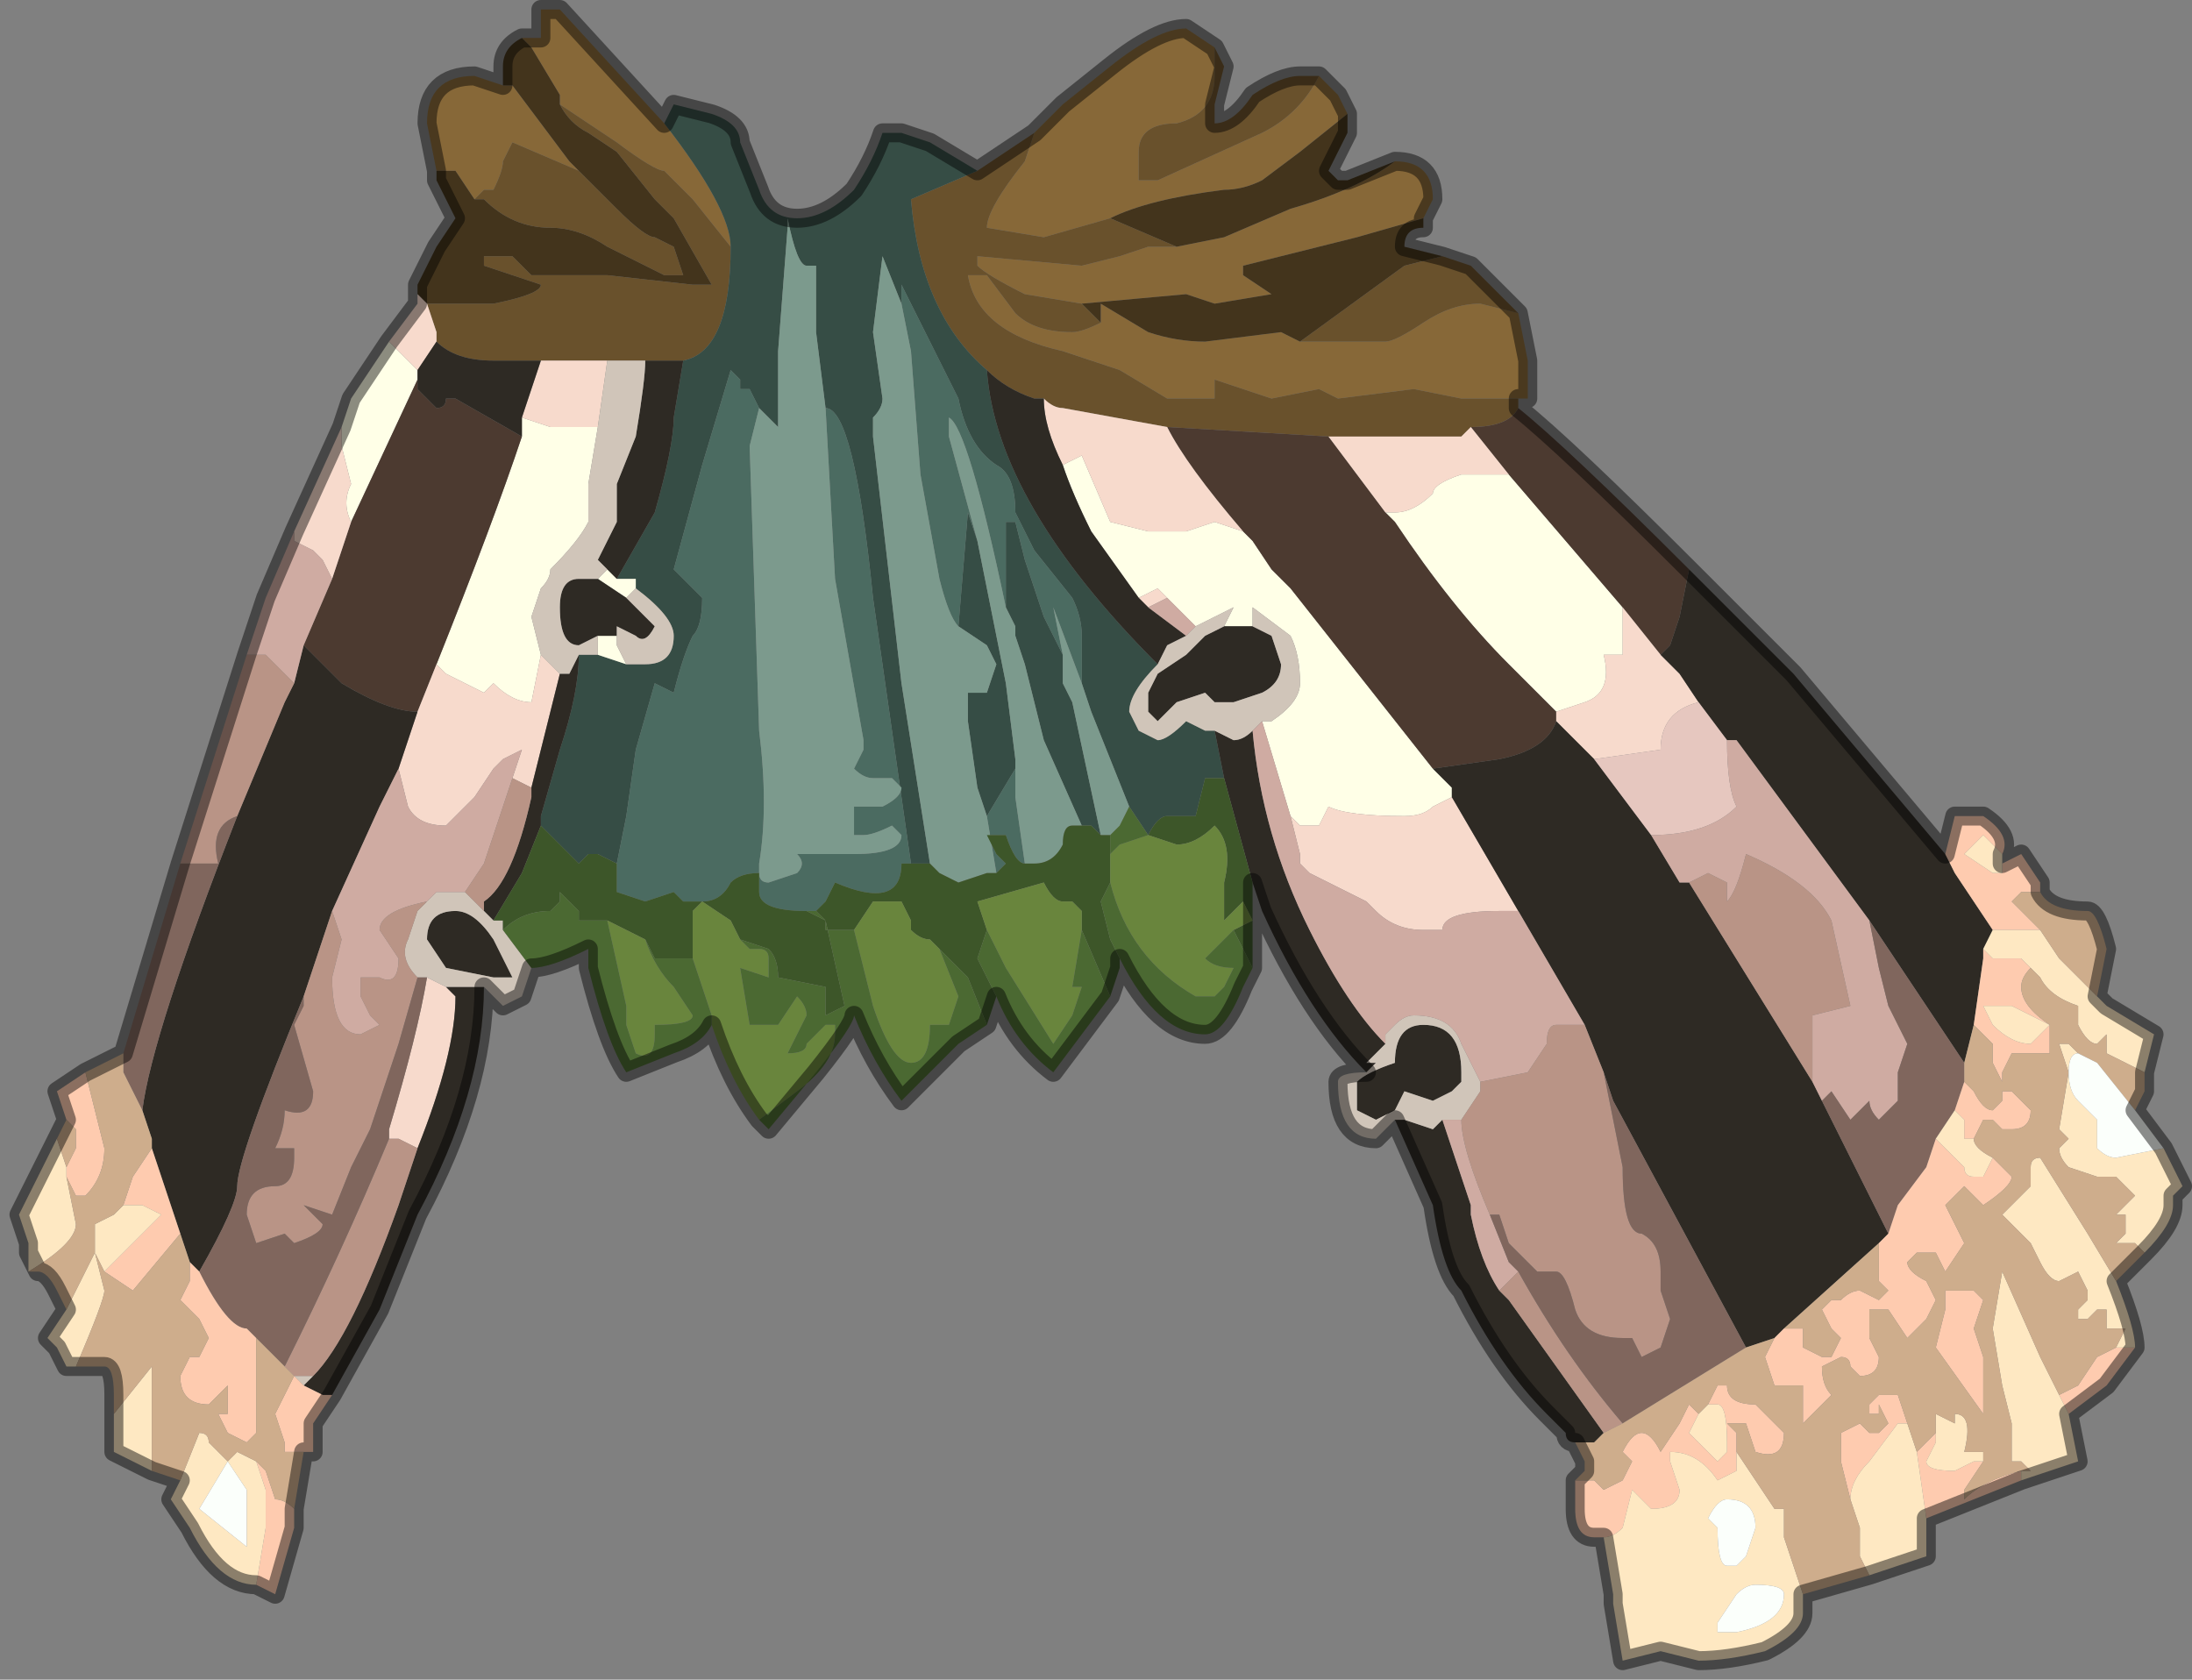 <?xml version="1.0" encoding="UTF-8" standalone="no"?>
<svg xmlns:xlink="http://www.w3.org/1999/xlink" height="8.85px" width="11.55px" xmlns="http://www.w3.org/2000/svg">
  <rect width="100%" height="100%" fill="#808080" stroke="none"/>
  <g transform="matrix(1.0, 0.0, 0.0, 1.0, 4.9, 6.75)">
    <path d="M0.55 -6.05 L0.7 -6.2 0.95 -6.4 Q1.2 -6.6 1.35 -6.6 L1.5 -6.5 1.5 -6.35 Q1.5 -6.15 1.3 -6.1 1.1 -6.1 1.1 -5.95 L1.1 -5.8 1.2 -5.8 1.75 -6.05 Q1.95 -6.15 2.05 -6.35 L2.15 -6.25 2.2 -6.15 1.95 -5.95 1.75 -5.8 Q1.65 -5.75 1.55 -5.75 1.15 -5.7 0.95 -5.6 L0.95 -5.6 0.6 -5.5 0.3 -5.55 0.3 -5.55 Q0.3 -5.65 0.5 -5.9 L0.55 -6.05 M2.45 -5.9 Q2.65 -5.9 2.65 -5.7 L2.6 -5.6 2.25 -5.5 1.65 -5.35 1.65 -5.3 1.8 -5.2 1.5 -5.15 1.35 -5.2 0.8 -5.15 0.5 -5.2 Q0.3 -5.3 0.25 -5.35 L0.25 -5.4 0.8 -5.35 1.0 -5.4 1.15 -5.45 1.3 -5.45 1.55 -5.5 1.9 -5.65 Q2.25 -5.75 2.45 -5.9 M3.1 -5.1 L3.15 -4.85 3.15 -4.65 2.8 -4.65 2.55 -4.7 2.15 -4.65 2.05 -4.7 1.8 -4.65 1.5 -4.75 1.5 -4.65 1.25 -4.65 1.0 -4.8 0.7 -4.9 Q0.25 -5.0 0.2 -5.3 L0.3 -5.3 0.45 -5.1 Q0.55 -5.0 0.75 -5.0 0.8 -5.0 0.9 -5.05 L0.9 -5.15 1.15 -5.0 Q1.3 -4.95 1.45 -4.95 L1.85 -5.0 1.95 -4.95 2.4 -4.95 Q2.45 -4.95 2.6 -5.05 2.75 -5.15 2.9 -5.15 L3.1 -5.1 M-2.6 -5.85 L-2.65 -6.1 Q-2.65 -6.35 -2.4 -6.35 L-2.25 -6.3 -2.2 -6.3 -1.9 -5.9 -1.85 -5.85 -2.2 -6.0 -2.25 -5.9 Q-2.25 -5.85 -2.3 -5.75 L-2.35 -5.75 -2.4 -5.7 -2.5 -5.85 -2.6 -5.85 M-2.15 -6.55 L-2.05 -6.55 -2.05 -6.7 -1.95 -6.7 -1.4 -6.1 Q-1.05 -5.65 -1.05 -5.45 L-1.25 -5.7 -1.4 -5.85 Q-1.45 -5.85 -1.65 -6.0 L-1.95 -6.2 -1.95 -6.25 -2.1 -6.5 -2.15 -6.55" fill="#876838" fill-rule="evenodd" stroke="none"/>
    <path d="M1.5 -6.5 L1.55 -6.4 1.5 -6.2 1.5 -6.1 Q1.6 -6.1 1.7 -6.25 1.85 -6.35 1.95 -6.35 L2.05 -6.35 Q1.95 -6.15 1.75 -6.05 L1.2 -5.8 1.1 -5.8 1.1 -5.95 Q1.1 -6.1 1.3 -6.1 1.5 -6.15 1.5 -6.35 L1.5 -6.5 M2.7 -5.4 L2.85 -5.35 3.1 -5.1 2.9 -5.15 Q2.75 -5.15 2.6 -5.05 2.45 -4.95 2.4 -4.95 L1.95 -4.95 2.5 -5.35 2.7 -5.4 2.7 -5.4 M3.15 -4.65 L3.1 -4.65 3.1 -4.6 Q3.05 -4.5 2.85 -4.5 L2.8 -4.45 2.2 -4.45 2.1 -4.45 1.25 -4.5 0.7 -4.6 Q0.65 -4.6 0.6 -4.65 L0.55 -4.65 Q0.4 -4.7 0.3 -4.8 -0.05 -5.1 -0.1 -5.7 L0.25 -5.85 0.55 -6.05 0.5 -5.9 Q0.3 -5.65 0.3 -5.55 L0.3 -5.55 0.6 -5.5 0.95 -5.6 1.3 -5.45 1.15 -5.45 1.0 -5.4 0.8 -5.35 0.25 -5.4 0.25 -5.35 Q0.3 -5.3 0.5 -5.2 L0.8 -5.15 0.9 -5.05 Q0.8 -5.0 0.75 -5.0 0.55 -5.0 0.45 -5.1 L0.3 -5.3 0.2 -5.3 Q0.25 -5.0 0.7 -4.9 L1.0 -4.8 1.25 -4.65 1.5 -4.65 1.5 -4.75 1.8 -4.65 2.05 -4.7 2.15 -4.65 2.55 -4.7 2.8 -4.65 3.15 -4.65 M-1.95 -6.2 L-1.65 -6.0 Q-1.45 -5.85 -1.4 -5.85 L-1.25 -5.7 -1.05 -5.45 -1.05 -5.45 Q-1.05 -4.9 -1.3 -4.85 L-1.4 -4.85 -1.5 -4.85 -1.7 -4.85 -1.9 -4.85 -2.05 -4.85 -2.3 -4.85 Q-2.5 -4.85 -2.6 -4.95 L-2.6 -5.0 -2.65 -5.15 -2.3 -5.15 Q-2.05 -5.2 -2.05 -5.25 L-2.35 -5.35 -2.35 -5.4 -2.2 -5.4 Q-2.1 -5.3 -2.1 -5.3 L-1.95 -5.3 -1.7 -5.3 -1.25 -5.25 -1.15 -5.25 -1.35 -5.6 -1.45 -5.7 -1.65 -5.95 -1.8 -6.05 Q-1.9 -6.1 -1.95 -6.2 M-1.85 -5.85 L-1.8 -5.8 -1.65 -5.65 Q-1.5 -5.5 -1.45 -5.5 L-1.35 -5.45 -1.3 -5.3 -1.4 -5.3 Q-1.5 -5.35 -1.7 -5.45 -1.85 -5.55 -2.0 -5.55 -2.2 -5.55 -2.35 -5.7 L-2.4 -5.7 -2.35 -5.75 -2.3 -5.75 Q-2.25 -5.85 -2.25 -5.9 L-2.2 -6.0 -1.85 -5.85" fill="#69512c" fill-rule="evenodd" stroke="none"/>
    <path d="M2.2 -6.15 L2.2 -6.05 2.15 -5.95 2.1 -5.85 2.15 -5.8 2.2 -5.8 2.45 -5.9 2.45 -5.9 Q2.25 -5.75 1.9 -5.65 L1.55 -5.5 1.3 -5.45 0.95 -5.6 0.95 -5.6 Q1.15 -5.7 1.55 -5.75 1.65 -5.75 1.75 -5.8 L1.95 -5.95 2.2 -6.15 M2.6 -5.6 L2.6 -5.55 Q2.5 -5.55 2.5 -5.45 L2.7 -5.4 2.7 -5.4 2.5 -5.35 1.95 -4.95 1.85 -5.0 1.45 -4.95 Q1.3 -4.95 1.15 -5.0 L0.9 -5.15 0.9 -5.05 0.8 -5.15 1.35 -5.2 1.5 -5.15 1.8 -5.2 1.65 -5.3 1.65 -5.35 2.25 -5.5 2.6 -5.6 M-2.7 -5.2 L-2.7 -5.25 -2.6 -5.45 -2.5 -5.6 -2.6 -5.8 -2.6 -5.85 -2.5 -5.85 -2.4 -5.7 -2.35 -5.7 Q-2.2 -5.55 -2.0 -5.55 -1.85 -5.55 -1.7 -5.45 -1.5 -5.35 -1.4 -5.3 L-1.3 -5.3 -1.35 -5.45 -1.45 -5.5 Q-1.5 -5.5 -1.65 -5.65 L-1.8 -5.8 -1.85 -5.85 -1.9 -5.9 -2.2 -6.3 -2.25 -6.3 -2.25 -6.4 Q-2.25 -6.5 -2.15 -6.55 L-2.1 -6.5 -1.95 -6.25 -1.95 -6.2 Q-1.9 -6.1 -1.8 -6.05 L-1.65 -5.95 -1.45 -5.7 -1.35 -5.6 -1.15 -5.25 -1.25 -5.25 -1.7 -5.3 -1.95 -5.3 -2.1 -5.3 Q-2.1 -5.3 -2.2 -5.4 L-2.35 -5.4 -2.35 -5.35 -2.05 -5.25 Q-2.05 -5.2 -2.3 -5.15 L-2.65 -5.15 -2.7 -5.2" fill="#43341c" fill-rule="evenodd" stroke="none"/>
    <path d="M-1.4 -6.1 L-1.35 -6.2 -1.15 -6.15 Q-1.0 -6.1 -1.0 -6.0 L-0.9 -5.75 Q-0.85 -5.6 -0.7 -5.6 -0.55 -5.6 -0.4 -5.75 -0.3 -5.9 -0.25 -6.05 L-0.15 -6.05 0.0 -6.0 0.25 -5.85 -0.1 -5.7 Q-0.05 -5.1 0.3 -4.8 0.35 -4.1 1.2 -3.25 1.05 -3.1 1.05 -3.0 L1.1 -2.9 1.2 -2.85 Q1.25 -2.85 1.35 -2.95 L1.45 -2.9 1.5 -2.9 1.55 -2.65 1.45 -2.65 1.4 -2.45 1.35 -2.45 1.25 -2.45 Q1.2 -2.45 1.15 -2.35 L1.15 -2.35 1.05 -2.5 0.85 -3.0 0.8 -3.15 0.8 -3.4 Q0.8 -3.5 0.75 -3.6 L0.55 -3.85 0.45 -4.05 Q0.45 -4.25 0.35 -4.3 0.2 -4.4 0.15 -4.65 L-0.15 -5.25 -0.15 -5.15 -0.25 -5.4 -0.3 -5.0 -0.25 -4.65 Q-0.25 -4.6 -0.3 -4.55 L-0.3 -4.45 -0.15 -3.15 0.0 -2.2 -0.1 -2.2 -0.3 -3.6 Q-0.4 -4.6 -0.55 -4.6 L-0.6 -5.0 -0.6 -5.35 -0.65 -5.35 Q-0.7 -5.35 -0.75 -5.6 L-0.75 -5.55 -0.8 -4.9 -0.8 -4.5 -0.9 -4.6 -0.95 -4.7 -1.0 -4.7 -1.0 -4.75 -1.05 -4.8 -1.2 -4.3 -1.35 -3.75 -1.2 -3.6 Q-1.2 -3.45 -1.25 -3.4 -1.3 -3.3 -1.35 -3.1 L-1.35 -3.1 -1.45 -3.15 -1.55 -2.8 -1.6 -2.45 -1.65 -2.2 -1.75 -2.25 -1.8 -2.25 -1.85 -2.2 -2.05 -2.4 -2.05 -2.45 -1.95 -2.8 Q-1.85 -3.1 -1.85 -3.3 L-1.8 -3.3 -1.75 -3.3 -1.6 -3.25 -1.6 -3.25 -1.5 -3.25 Q-1.35 -3.25 -1.35 -3.4 -1.35 -3.5 -1.55 -3.65 L-1.55 -3.7 -1.65 -3.7 -1.45 -4.05 Q-1.35 -4.4 -1.35 -4.55 L-1.3 -4.85 Q-1.05 -4.9 -1.05 -5.45 L-1.05 -5.45 Q-1.05 -5.65 -1.4 -6.1 M0.4 -3.55 L0.4 -4.0 0.45 -4.0 0.5 -3.8 0.6 -3.5 0.7 -3.3 0.7 -3.15 0.75 -3.05 0.9 -2.35 0.85 -2.4 0.8 -2.4 0.6 -2.85 0.5 -3.25 0.45 -3.4 0.45 -3.45 0.4 -3.55 M0.15 -3.45 L0.2 -4.05 0.25 -3.9 0.4 -3.15 0.45 -2.75 0.45 -2.7 0.3 -2.45 0.25 -2.6 0.2 -2.95 0.2 -3.1 0.3 -3.1 0.35 -3.25 0.3 -3.35 0.15 -3.45" fill="#364d45" fill-rule="evenodd" stroke="none"/>
    <path d="M-3.1 -4.5 L-3.05 -4.65 -2.85 -4.95 -2.8 -4.9 -2.8 -4.9 -2.7 -4.8 -2.7 -4.8 -2.7 -4.8 -2.7 -4.75 -3.05 -4.0 Q-3.1 -4.1 -3.05 -4.2 L-3.1 -4.4 -3.1 -4.5 M3.05 -4.25 L3.05 -4.25 3.65 -3.55 3.65 -3.3 3.55 -3.3 Q3.6 -3.1 3.45 -3.05 L3.3 -3.0 3.05 -3.25 Q2.75 -3.55 2.45 -4.0 L2.4 -4.05 2.45 -4.05 Q2.55 -4.05 2.65 -4.15 2.65 -4.2 2.8 -4.25 L3.0 -4.25 3.05 -4.25 M1.65 -3.95 L1.7 -3.9 1.8 -3.75 1.9 -3.65 2.65 -2.7 2.75 -2.6 2.75 -2.55 2.65 -2.5 Q2.6 -2.45 2.5 -2.45 2.2 -2.45 2.1 -2.5 L2.05 -2.4 1.95 -2.4 1.9 -2.45 1.75 -2.95 1.8 -2.95 Q1.95 -3.05 1.95 -3.15 1.95 -3.3 1.9 -3.4 L1.7 -3.55 1.7 -3.45 1.6 -3.45 1.55 -3.45 1.6 -3.55 1.4 -3.45 1.25 -3.6 1.2 -3.65 1.1 -3.6 0.85 -3.95 Q0.75 -4.15 0.7 -4.3 L0.8 -4.35 0.95 -4.0 1.15 -3.95 1.35 -3.95 1.5 -4.0 1.65 -3.95 M-1.65 -3.7 L-1.55 -3.7 -1.55 -3.65 -1.6 -3.6 -1.6 -3.6 -1.75 -3.7 -1.7 -3.75 -1.65 -3.7 M-1.6 -3.25 L-1.75 -3.3 -1.75 -3.4 -1.65 -3.4 -1.65 -3.35 -1.6 -3.25 M-2.15 -4.55 L-2.0 -4.5 -1.75 -4.5 -1.8 -4.2 -1.8 -4.0 Q-1.85 -3.9 -2.0 -3.75 -2.0 -3.7 -2.05 -3.65 L-2.1 -3.5 -2.05 -3.3 -2.1 -3.05 Q-2.2 -3.05 -2.3 -3.15 L-2.35 -3.1 -2.55 -3.2 -2.6 -3.25 Q-2.3 -4.0 -2.15 -4.45 L-2.15 -4.55" fill="#ffffe7" fill-rule="evenodd" stroke="none"/>
    <path d="M3.1 -4.6 Q3.35 -4.4 4.0 -3.75 L3.95 -3.5 3.9 -3.35 3.85 -3.3 3.65 -3.55 3.05 -4.25 3.05 -4.25 2.85 -4.5 Q3.05 -4.5 3.1 -4.6 M2.4 -4.05 L2.45 -4.0 Q2.75 -3.55 3.05 -3.25 L3.3 -3.0 3.3 -2.95 3.3 -2.95 Q3.25 -2.8 3.0 -2.75 L2.65 -2.7 1.9 -3.65 1.8 -3.75 1.7 -3.9 1.65 -3.95 Q1.35 -4.3 1.25 -4.5 L2.1 -4.45 2.4 -4.05 M-2.7 -3.0 L-2.7 -3.0 Q-2.85 -3.0 -3.1 -3.15 L-3.3 -3.35 -3.15 -3.7 -3.05 -4.0 -2.7 -4.75 -2.7 -4.8 -2.7 -4.7 -2.65 -4.65 -2.6 -4.6 Q-2.55 -4.6 -2.55 -4.65 L-2.5 -4.65 -2.15 -4.45 Q-2.3 -4.0 -2.6 -3.25 L-2.7 -3.0" fill="#4c3a30" fill-rule="evenodd" stroke="none"/>
    <path d="M-3.35 -3.95 L-3.1 -4.5 -3.1 -4.4 -3.05 -4.2 Q-3.1 -4.1 -3.05 -4.0 L-3.15 -3.7 -3.2 -3.8 -3.25 -3.85 -3.35 -3.9 -3.35 -3.95 M-2.85 -4.95 L-2.7 -5.15 -2.7 -5.2 -2.65 -5.15 -2.6 -5.0 -2.6 -4.95 -2.7 -4.8 -2.7 -4.8 -2.8 -4.9 -2.8 -4.9 -2.85 -4.95 M3.65 -3.55 L3.85 -3.3 3.95 -3.2 4.05 -3.05 Q3.85 -3.0 3.85 -2.8 L3.5 -2.75 3.3 -2.95 3.3 -3.0 3.45 -3.05 Q3.6 -3.1 3.55 -3.3 L3.65 -3.3 3.65 -3.55 M2.1 -4.45 L2.2 -4.45 2.8 -4.45 2.85 -4.5 3.05 -4.25 3.0 -4.25 2.8 -4.25 Q2.65 -4.2 2.65 -4.15 2.55 -4.05 2.45 -4.05 L2.4 -4.05 2.1 -4.45 M1.25 -4.5 Q1.35 -4.3 1.65 -3.95 L1.5 -4.0 1.35 -3.95 1.15 -3.95 0.95 -4.0 0.8 -4.35 0.7 -4.3 Q0.6 -4.5 0.6 -4.65 0.65 -4.6 0.7 -4.6 L1.25 -4.5 M1.9 -2.45 L1.95 -2.4 2.05 -2.4 2.1 -2.5 Q2.2 -2.45 2.5 -2.45 2.6 -2.45 2.65 -2.5 L2.75 -2.55 3.1 -1.95 3.0 -1.95 Q2.7 -1.95 2.7 -1.85 L2.65 -1.85 2.6 -1.85 Q2.45 -1.85 2.35 -1.95 L2.3 -2.0 2.3 -2.0 Q2.1 -2.1 2.0 -2.15 L1.95 -2.2 1.95 -2.25 1.9 -2.45 M1.1 -3.6 L1.2 -3.65 1.25 -3.6 1.15 -3.55 1.1 -3.6 M-2.8 -2.7 L-2.7 -3.0 -2.6 -3.25 -2.55 -3.2 -2.35 -3.1 -2.3 -3.15 Q-2.2 -3.05 -2.1 -3.05 L-2.05 -3.3 -1.95 -3.2 -2.1 -2.6 -2.2 -2.65 -2.15 -2.8 -2.25 -2.75 -2.3 -2.7 -2.4 -2.55 -2.55 -2.4 Q-2.7 -2.4 -2.75 -2.5 L-2.8 -2.7 M-2.05 -4.85 L-1.9 -4.85 -1.7 -4.85 -1.75 -4.5 -1.75 -4.5 -2.0 -4.5 -2.15 -4.55 -2.05 -4.85 M-2.65 -1.6 L-2.55 -1.55 -2.5 -1.5 Q-2.5 -1.2 -2.7 -0.7 L-2.8 -0.75 -2.85 -0.75 -2.85 -0.8 Q-2.7 -1.3 -2.65 -1.6" fill="#f7dacc" fill-rule="evenodd" stroke="none"/>
    <path d="M4.0 -3.75 L4.55 -3.2 5.35 -2.25 5.4 -2.15 5.6 -1.85 5.55 -1.75 5.55 -1.75 5.55 -1.7 5.5 -1.35 5.45 -1.15 4.95 -1.9 4.25 -2.85 4.2 -2.85 4.05 -3.05 3.95 -3.2 3.85 -3.3 3.9 -3.35 3.95 -3.5 4.0 -3.75 M3.4 0.85 Q3.35 0.85 3.35 0.8 L3.25 0.7 Q3.0 0.45 2.8 0.05 2.7 -0.05 2.65 -0.4 L2.45 -0.85 2.5 -0.85 2.65 -0.8 2.7 -0.85 2.85 -0.4 2.85 -0.35 Q2.9 -0.1 3.0 0.05 L3.05 0.1 3.55 0.8 3.5 0.85 3.45 0.85 3.4 0.85 M2.3 -1.1 Q2.0 -1.4 1.75 -1.95 L1.7 -2.1 1.55 -2.65 1.5 -2.9 1.6 -2.85 Q1.65 -2.85 1.7 -2.9 1.75 -2.35 2.0 -1.85 2.2 -1.45 2.4 -1.25 L2.3 -1.15 2.35 -1.15 2.3 -1.1 M-2.35 -1.55 Q-2.35 -1.0 -2.7 -0.35 L-2.9 0.15 -3.15 0.6 -3.2 0.6 -3.3 0.55 -3.25 0.5 Q-3.05 0.3 -2.8 -0.4 L-2.7 -0.7 Q-2.5 -1.2 -2.5 -1.5 L-2.55 -1.55 -2.4 -1.55 -2.35 -1.55 M2.65 -2.7 L3.0 -2.75 Q3.25 -2.8 3.3 -2.95 L3.3 -2.95 3.5 -2.75 3.8 -2.35 3.95 -2.1 4.0 -2.1 4.65 -1.05 4.65 -1.05 4.7 -0.95 5.05 -0.25 5.0 -0.2 4.5 0.25 4.45 0.3 4.3 0.35 3.6 -0.95 3.55 -1.1 3.45 -1.35 3.1 -1.95 2.75 -2.55 2.75 -2.6 2.65 -2.7 M0.7 -4.3 Q0.75 -4.15 0.85 -3.95 L1.1 -3.6 1.15 -3.55 1.35 -3.4 1.25 -3.35 1.2 -3.25 Q0.35 -4.1 0.3 -4.8 0.4 -4.7 0.55 -4.65 L0.6 -4.65 Q0.6 -4.5 0.7 -4.3 M1.55 -3.45 L1.6 -3.45 1.7 -3.45 1.8 -3.4 1.85 -3.25 Q1.85 -3.15 1.75 -3.1 L1.6 -3.05 1.5 -3.05 1.45 -3.1 1.3 -3.05 1.2 -2.95 1.15 -3.0 1.15 -3.1 1.2 -3.2 1.35 -3.3 1.45 -3.4 1.55 -3.45 M2.25 -1.05 Q2.3 -1.1 2.45 -1.15 2.45 -1.35 2.6 -1.35 2.8 -1.35 2.8 -1.1 L2.8 -1.05 2.75 -1.0 2.65 -0.95 2.5 -1.0 2.45 -0.9 2.35 -0.85 2.25 -0.9 2.25 -1.05 2.25 -1.05 M-1.3 -4.85 L-1.35 -4.55 Q-1.35 -4.4 -1.45 -4.05 L-1.65 -3.7 -1.7 -3.75 -1.75 -3.8 -1.65 -4.0 -1.65 -4.2 -1.55 -4.45 Q-1.5 -4.75 -1.5 -4.85 L-1.4 -4.85 -1.3 -4.85 M-1.85 -3.3 Q-1.85 -3.1 -1.95 -2.8 L-2.05 -2.45 -2.05 -2.4 -2.15 -2.15 -2.3 -1.9 -2.35 -1.95 -2.35 -2.0 Q-2.2 -2.1 -2.1 -2.55 L-2.1 -2.6 -1.95 -3.2 -1.9 -3.2 -1.85 -3.3 M-4.1 -0.7 L-4.1 -0.75 -4.15 -0.9 Q-4.1 -1.3 -3.65 -2.45 L-3.4 -3.05 -3.35 -3.15 -3.3 -3.35 -3.1 -3.15 Q-2.85 -3.0 -2.7 -3.0 L-2.7 -3.0 -2.8 -2.7 -2.9 -2.5 -3.15 -1.95 -3.3 -1.5 Q-3.65 -0.65 -3.65 -0.5 -3.65 -0.4 -3.85 -0.05 L-3.9 -0.1 -3.95 -0.25 -4.1 -0.7 M-2.05 -4.85 L-2.15 -4.55 -2.15 -4.45 -2.5 -4.65 -2.55 -4.65 Q-2.55 -4.6 -2.6 -4.6 L-2.65 -4.65 -2.7 -4.7 -2.7 -4.8 -2.6 -4.95 Q-2.5 -4.85 -2.3 -4.85 L-2.05 -4.85 M-1.75 -3.7 L-1.6 -3.6 -1.6 -3.6 -1.45 -3.45 Q-1.5 -3.35 -1.55 -3.4 L-1.65 -3.45 -1.65 -3.4 -1.75 -3.4 -1.85 -3.35 Q-1.95 -3.35 -1.95 -3.55 -1.95 -3.7 -1.85 -3.7 L-1.75 -3.7 M-2.7 -4.8 L-2.7 -4.8 M-2.55 -1.65 L-2.65 -1.8 Q-2.65 -1.95 -2.5 -1.95 -2.4 -1.95 -2.3 -1.8 L-2.2 -1.6 -2.3 -1.6 -2.55 -1.65" fill="#2e2a24" fill-rule="evenodd" stroke="none"/>
    <path d="M3.8 -2.35 L3.5 -2.75 3.85 -2.8 Q3.85 -3.0 4.05 -3.05 L4.2 -2.85 Q4.2 -2.6 4.25 -2.5 4.1 -2.35 3.8 -2.35" fill="#e6c7bf" fill-rule="evenodd" stroke="none"/>
    <path d="M0.4 -3.55 Q0.2 -4.5 0.1 -4.55 L0.1 -4.45 0.25 -3.9 0.2 -4.05 0.15 -3.45 Q0.1 -3.5 0.05 -3.7 L-0.05 -4.25 -0.1 -4.9 -0.1 -4.9 -0.15 -5.15 -0.15 -5.25 0.15 -4.65 Q0.2 -4.4 0.35 -4.3 0.45 -4.25 0.45 -4.05 L0.55 -3.85 0.75 -3.6 Q0.8 -3.5 0.8 -3.4 L0.8 -3.15 0.65 -3.55 0.7 -3.3 0.6 -3.5 0.5 -3.8 0.45 -4.0 0.4 -4.0 0.4 -3.55 M0.45 -2.7 L0.45 -2.55 0.5 -2.2 Q0.45 -2.2 0.4 -2.35 L0.3 -2.35 0.35 -2.25 0.4 -2.2 0.35 -2.15 0.3 -2.45 0.45 -2.7 M-0.1 -2.2 L-0.15 -2.2 Q-0.15 -1.95 -0.5 -2.1 L-0.55 -2.0 -0.6 -1.95 -0.65 -1.95 Q-0.9 -1.95 -0.9 -2.05 L-0.9 -2.15 -0.9 -2.15 Q-1.0 -2.15 -1.05 -2.1 -1.1 -2.0 -1.2 -2.0 L-1.3 -2.0 -1.35 -2.05 -1.5 -2.0 -1.65 -2.05 -1.65 -2.2 -1.6 -2.45 -1.55 -2.8 -1.45 -3.15 -1.35 -3.1 -1.35 -3.1 Q-1.3 -3.3 -1.25 -3.4 -1.2 -3.45 -1.2 -3.6 L-1.35 -3.75 -1.2 -4.3 -1.05 -4.8 -1.0 -4.75 -1.0 -4.7 -0.95 -4.7 -0.9 -4.6 -0.95 -4.4 -0.9 -2.9 Q-0.85 -2.5 -0.9 -2.2 L-0.9 -2.15 Q-0.9 -2.1 -0.85 -2.1 L-0.7 -2.15 Q-0.65 -2.2 -0.7 -2.25 L-0.4 -2.25 Q-0.15 -2.25 -0.15 -2.35 L-0.2 -2.4 Q-0.3 -2.35 -0.35 -2.35 L-0.4 -2.35 -0.4 -2.5 -0.25 -2.5 Q-0.15 -2.55 -0.15 -2.6 L-0.2 -2.65 -0.3 -2.65 Q-0.35 -2.65 -0.4 -2.7 L-0.35 -2.8 -0.35 -2.85 -0.5 -3.7 -0.55 -4.6 Q-0.4 -4.6 -0.3 -3.6 L-0.1 -2.2" fill="#4b6b61" fill-rule="evenodd" stroke="none"/>
    <path d="M0.25 -3.9 L0.1 -4.45 0.1 -4.55 Q0.2 -4.5 0.4 -3.55 L0.45 -3.45 0.45 -3.4 0.5 -3.25 0.6 -2.85 0.8 -2.4 0.75 -2.4 Q0.7 -2.4 0.7 -2.3 0.65 -2.2 0.55 -2.2 L0.5 -2.2 0.45 -2.55 0.45 -2.7 0.45 -2.75 0.4 -3.15 0.25 -3.9 M0.7 -3.3 L0.65 -3.55 0.8 -3.15 0.85 -3.0 1.05 -2.5 1.0 -2.4 0.95 -2.35 0.95 -2.35 0.9 -2.35 0.75 -3.05 0.7 -3.15 0.7 -3.3 M-0.15 -5.15 L-0.1 -4.9 -0.1 -4.9 -0.05 -4.25 0.05 -3.7 Q0.1 -3.5 0.15 -3.45 L0.3 -3.35 0.35 -3.25 0.3 -3.1 0.2 -3.1 0.2 -2.95 0.25 -2.6 0.3 -2.45 0.35 -2.15 0.3 -2.15 0.15 -2.1 0.15 -2.1 0.05 -2.15 0.0 -2.2 -0.15 -3.15 -0.3 -4.45 -0.3 -4.55 Q-0.25 -4.6 -0.25 -4.65 L-0.3 -5.0 -0.25 -5.4 -0.15 -5.15 M-0.9 -4.6 L-0.8 -4.5 -0.8 -4.9 -0.75 -5.55 -0.75 -5.6 Q-0.7 -5.35 -0.65 -5.35 L-0.6 -5.35 -0.6 -5.0 -0.55 -4.6 -0.5 -3.7 -0.35 -2.85 -0.35 -2.8 -0.4 -2.7 Q-0.35 -2.65 -0.3 -2.65 L-0.2 -2.65 -0.15 -2.6 Q-0.15 -2.55 -0.25 -2.5 L-0.4 -2.5 -0.4 -2.35 -0.35 -2.35 Q-0.3 -2.35 -0.2 -2.4 L-0.15 -2.35 Q-0.15 -2.25 -0.4 -2.25 L-0.7 -2.25 Q-0.65 -2.2 -0.7 -2.15 L-0.85 -2.1 Q-0.9 -2.1 -0.9 -2.15 L-0.9 -2.2 Q-0.85 -2.5 -0.9 -2.9 L-0.95 -4.4 -0.9 -4.6 M-0.9 -2.15 L-0.9 -2.15" fill="#7c9a8d" fill-rule="evenodd" stroke="none"/>
    <path d="M2.45 -0.85 L2.35 -0.75 Q2.15 -0.75 2.15 -1.05 2.15 -1.1 2.3 -1.1 L2.35 -1.15 2.3 -1.15 2.4 -1.25 2.4 -1.3 2.45 -1.35 Q2.5 -1.4 2.55 -1.4 2.75 -1.4 2.8 -1.25 L2.9 -1.05 2.9 -1.0 2.8 -0.85 2.8 -0.85 2.7 -0.85 2.65 -0.8 2.5 -0.85 2.45 -0.85 M-2.1 -1.65 L-2.1 -1.65 -2.15 -1.5 -2.25 -1.45 -2.35 -1.55 -2.4 -1.55 -2.55 -1.55 -2.65 -1.6 -2.7 -1.6 Q-2.8 -1.7 -2.75 -1.8 L-2.7 -1.95 -2.65 -2.0 -2.6 -2.05 -2.5 -2.05 -2.45 -2.05 -2.35 -1.95 -2.3 -1.9 -2.25 -1.9 -2.25 -1.85 -2.1 -1.65 M1.4 -3.45 L1.6 -3.55 1.55 -3.45 1.45 -3.4 1.35 -3.3 1.2 -3.2 1.15 -3.1 1.15 -3.0 1.2 -2.95 1.3 -3.05 1.45 -3.1 1.5 -3.05 1.6 -3.05 1.75 -3.1 Q1.85 -3.15 1.85 -3.25 L1.8 -3.4 1.7 -3.45 1.7 -3.55 1.9 -3.4 Q1.95 -3.3 1.95 -3.15 1.95 -3.05 1.8 -2.95 L1.75 -2.95 1.7 -2.9 Q1.65 -2.85 1.6 -2.85 L1.5 -2.9 1.45 -2.9 1.35 -2.95 Q1.25 -2.85 1.2 -2.85 L1.1 -2.9 1.05 -3.0 Q1.05 -3.1 1.2 -3.25 L1.25 -3.35 1.35 -3.4 1.4 -3.45 M1.95 -2.25 L1.95 -2.2 1.95 -2.25 M2.25 -1.05 L2.25 -0.9 2.35 -0.85 2.45 -0.9 2.5 -1.0 2.65 -0.95 2.75 -1.0 2.8 -1.05 2.8 -1.1 Q2.8 -1.35 2.6 -1.35 2.45 -1.35 2.45 -1.15 2.3 -1.1 2.25 -1.05 L2.25 -1.05 M4.25 0.8 L4.25 0.9 4.25 0.8 M-1.55 -3.65 Q-1.35 -3.5 -1.35 -3.4 -1.35 -3.25 -1.5 -3.25 L-1.6 -3.25 -1.6 -3.25 -1.65 -3.35 -1.65 -3.4 -1.65 -3.45 -1.55 -3.4 Q-1.5 -3.35 -1.45 -3.45 L-1.6 -3.6 -1.55 -3.65 M-1.75 -3.3 L-1.8 -3.3 -1.85 -3.3 -1.9 -3.2 -1.95 -3.2 -2.05 -3.3 -2.1 -3.5 -2.05 -3.65 Q-2.0 -3.7 -2.0 -3.75 -1.85 -3.9 -1.8 -4.0 L-1.8 -4.2 -1.75 -4.5 -1.75 -4.5 -1.7 -4.85 -1.5 -4.85 Q-1.5 -4.75 -1.55 -4.45 L-1.65 -4.2 -1.65 -4.0 -1.75 -3.8 -1.7 -3.75 -1.75 -3.7 -1.85 -3.7 Q-1.95 -3.7 -1.95 -3.55 -1.95 -3.35 -1.85 -3.35 L-1.75 -3.4 -1.75 -3.3 M-2.55 -1.65 L-2.3 -1.6 -2.2 -1.6 -2.3 -1.8 Q-2.4 -1.95 -2.5 -1.95 -2.65 -1.95 -2.65 -1.8 L-2.55 -1.65 M-3.25 0.5 L-3.3 0.55 -3.35 0.5 Q-3.3 0.5 -3.25 0.5" fill="#d0c5b9" fill-rule="evenodd" stroke="none"/>
    <path d="M-3.6 -3.3 L-3.5 -3.6 -3.35 -3.95 -3.35 -3.9 -3.25 -3.85 -3.2 -3.8 -3.15 -3.7 -3.3 -3.35 -3.35 -3.15 -3.4 -3.2 -3.5 -3.3 -3.6 -3.3 M3.1 -1.95 L3.45 -1.35 3.3 -1.35 Q3.25 -1.35 3.25 -1.25 L3.15 -1.1 2.9 -1.05 2.8 -1.25 Q2.75 -1.4 2.55 -1.4 2.5 -1.4 2.45 -1.35 L2.4 -1.3 2.4 -1.25 Q2.2 -1.45 2.0 -1.85 1.75 -2.35 1.7 -2.9 L1.75 -2.95 1.9 -2.45 1.95 -2.25 1.95 -2.2 2.0 -2.15 Q2.1 -2.1 2.3 -2.0 L2.3 -2.0 2.35 -1.95 Q2.45 -1.85 2.6 -1.85 L2.65 -1.85 2.7 -1.85 Q2.7 -1.95 3.0 -1.95 L3.1 -1.95 M4.7 -0.95 L4.65 -1.05 4.65 -1.05 4.65 -1.4 4.85 -1.45 4.75 -1.9 Q4.65 -2.1 4.3 -2.25 4.25 -2.05 4.2 -2.0 L4.2 -2.1 4.1 -2.15 4.0 -2.1 3.95 -2.1 3.8 -2.35 Q4.1 -2.35 4.25 -2.5 4.2 -2.6 4.2 -2.85 L4.25 -2.85 4.95 -1.9 5.0 -1.65 5.05 -1.45 5.15 -1.25 5.1 -1.1 5.1 -0.95 5.0 -0.85 Q4.95 -0.9 4.95 -0.95 L4.95 -0.95 4.85 -0.85 4.75 -1.0 4.7 -0.95 M1.25 -3.6 L1.4 -3.45 1.35 -3.4 1.15 -3.55 1.25 -3.6 M2.7 -0.85 L2.8 -0.85 2.8 -0.85 Q2.8 -0.7 2.95 -0.35 L3.05 -0.1 3.1 -0.05 3.0 0.05 Q2.9 -0.1 2.85 -0.35 L2.85 -0.4 2.7 -0.85 M-3.15 -1.95 L-2.9 -2.5 -2.8 -2.7 -2.75 -2.5 Q-2.7 -2.4 -2.55 -2.4 L-2.4 -2.55 -2.3 -2.7 -2.25 -2.75 -2.15 -2.8 -2.2 -2.65 -2.2 -2.65 -2.3 -2.35 -2.35 -2.2 -2.35 -2.2 -2.45 -2.05 -2.5 -2.05 -2.6 -2.05 -2.65 -2.0 Q-2.9 -1.95 -2.9 -1.85 L-2.8 -1.7 Q-2.8 -1.55 -2.9 -1.6 L-3.0 -1.6 -3.0 -1.5 -2.95 -1.4 -2.9 -1.35 -3.0 -1.3 Q-3.15 -1.3 -3.15 -1.6 L-3.1 -1.8 -3.15 -1.95 -3.15 -1.95" fill="#cfaba2" fill-rule="evenodd" stroke="none"/>
    <path d="M1.7 -2.1 L1.7 -1.65 1.6 -1.85 1.7 -1.9 1.65 -2.0 1.55 -1.9 1.55 -2.1 Q1.6 -2.3 1.5 -2.4 1.4 -2.3 1.3 -2.3 L1.15 -2.35 Q1.2 -2.45 1.25 -2.45 L1.35 -2.45 1.4 -2.45 1.45 -2.65 1.55 -2.65 1.7 -2.1 M1.0 -1.7 L1.0 -1.65 0.95 -1.5 0.8 -1.85 0.8 -1.95 0.75 -2.0 0.7 -2.0 Q0.65 -2.0 0.6 -2.1 L0.25 -2.0 0.25 -2.0 0.3 -1.85 0.25 -1.7 0.35 -1.5 0.3 -1.35 0.2 -1.6 0.2 -1.6 0.05 -1.75 0.0 -1.8 0.0 -1.8 Q-0.05 -1.8 -0.1 -1.85 L-0.1 -1.9 -0.15 -2.0 -0.3 -2.0 -0.4 -1.85 -0.45 -1.85 -0.55 -1.85 -0.55 -1.9 -0.6 -1.95 -0.55 -2.0 -0.5 -2.1 Q-0.15 -1.95 -0.15 -2.2 L-0.1 -2.2 0.0 -2.2 0.05 -2.15 0.15 -2.1 0.15 -2.1 0.3 -2.15 0.35 -2.15 0.4 -2.2 0.35 -2.25 0.3 -2.35 0.4 -2.35 Q0.45 -2.2 0.5 -2.2 L0.55 -2.2 Q0.65 -2.2 0.7 -2.3 0.7 -2.4 0.75 -2.4 L0.8 -2.4 0.85 -2.4 0.9 -2.35 0.95 -2.35 0.95 -2.25 0.95 -2.1 0.9 -2.0 0.95 -1.8 1.0 -1.7 M-2.05 -2.4 L-1.85 -2.2 -1.8 -2.25 -1.75 -2.25 -1.65 -2.2 -1.65 -2.05 -1.5 -2.0 -1.35 -2.05 -1.3 -2.0 -1.2 -2.0 Q-1.1 -2.0 -1.05 -2.1 -1.0 -2.15 -0.9 -2.15 L-0.9 -2.15 -0.9 -2.15 -0.9 -2.05 Q-0.9 -1.95 -0.65 -1.95 L-0.55 -1.9 -0.45 -1.45 -0.55 -1.4 -0.55 -1.55 -0.8 -1.6 Q-0.8 -1.7 -0.85 -1.75 L-1.0 -1.8 -1.05 -1.9 -1.2 -2.0 -1.25 -1.95 -1.25 -1.7 -1.3 -1.7 -1.45 -1.7 -1.5 -1.8 -1.7 -1.9 -1.75 -1.9 -1.8 -1.9 -1.85 -1.9 -1.85 -1.95 -1.95 -2.05 -1.95 -2.0 -2.0 -1.95 Q-2.15 -1.95 -2.25 -1.85 L-2.25 -1.9 -2.3 -1.9 -2.15 -2.15 -2.05 -2.4" fill="#3d5629" fill-rule="evenodd" stroke="none"/>
    <path d="M-0.9 -0.85 Q-1.05 -1.05 -1.15 -1.35 L-1.15 -1.4 -1.25 -1.7 -1.25 -1.95 -1.2 -2.0 -1.05 -1.9 -1.0 -1.8 -0.95 -1.75 -0.9 -1.75 Q-0.85 -1.75 -0.85 -1.7 L-0.85 -1.6 -1.0 -1.65 -0.95 -1.35 -0.8 -1.35 -0.7 -1.5 Q-0.65 -1.45 -0.65 -1.4 L-0.7 -1.3 -0.75 -1.2 -0.75 -1.2 Q-0.65 -1.2 -0.65 -1.25 L-0.55 -1.35 -0.5 -1.35 -0.5 -1.3 Q-0.5 -1.15 -0.7 -1.0 L-0.9 -0.85 M1.15 -2.35 L1.3 -2.3 Q1.4 -2.3 1.5 -2.4 1.6 -2.3 1.55 -2.1 L1.55 -1.9 1.65 -2.0 1.7 -1.9 1.6 -1.85 1.45 -1.7 Q1.5 -1.65 1.6 -1.65 L1.55 -1.55 1.5 -1.5 1.4 -1.5 1.4 -1.5 Q1.05 -1.7 0.95 -2.1 L0.95 -2.25 1.0 -2.3 1.15 -2.35 1.15 -2.35 M0.3 -1.85 L0.25 -2.0 0.25 -2.0 0.6 -2.1 Q0.65 -2.0 0.7 -2.0 L0.75 -2.0 0.8 -1.95 0.8 -1.85 0.75 -1.55 0.75 -1.55 0.8 -1.55 0.75 -1.4 0.65 -1.25 0.4 -1.65 0.3 -1.85 M-0.4 -1.85 L-0.3 -2.0 -0.15 -2.0 -0.1 -1.9 -0.1 -1.85 Q-0.05 -1.8 0.0 -1.8 L0.0 -1.8 0.05 -1.75 0.15 -1.5 0.1 -1.35 0.0 -1.35 Q0.0 -1.15 -0.1 -1.15 -0.2 -1.15 -0.3 -1.45 L-0.4 -1.85 M-1.7 -1.9 L-1.5 -1.8 Q-1.45 -1.65 -1.35 -1.55 L-1.25 -1.4 Q-1.25 -1.35 -1.45 -1.35 L-1.45 -1.3 Q-1.45 -1.15 -1.55 -1.2 L-1.6 -1.35 -1.6 -1.45 -1.7 -1.9" fill="#69853d" fill-rule="evenodd" stroke="none"/>
    <path d="M1.15 -2.35 L1.15 -2.35 1.15 -2.35" fill="#83a397" fill-rule="evenodd" stroke="none"/>
    <path d="M1.7 -1.65 L1.65 -1.55 Q1.55 -1.3 1.45 -1.3 1.2 -1.3 1.0 -1.7 L0.95 -1.8 0.9 -2.0 0.95 -2.1 Q1.05 -1.7 1.4 -1.5 L1.4 -1.5 1.5 -1.5 1.55 -1.55 1.6 -1.65 Q1.5 -1.65 1.45 -1.7 L1.6 -1.85 1.7 -1.65 M0.95 -1.5 L0.65 -1.1 Q0.45 -1.25 0.35 -1.5 L0.25 -1.7 0.3 -1.85 0.4 -1.65 0.65 -1.25 0.75 -1.4 0.8 -1.55 0.75 -1.55 0.75 -1.55 0.8 -1.85 0.95 -1.5 M0.3 -1.35 L0.15 -1.25 -0.15 -0.95 Q-0.3 -1.15 -0.4 -1.4 -0.4 -1.35 -0.6 -1.1 L-0.85 -0.8 -0.9 -0.85 -0.7 -1.0 Q-0.5 -1.15 -0.5 -1.3 L-0.5 -1.35 -0.55 -1.35 -0.65 -1.25 Q-0.65 -1.2 -0.75 -1.2 L-0.75 -1.2 -0.7 -1.3 -0.65 -1.4 Q-0.65 -1.45 -0.7 -1.5 L-0.8 -1.35 -0.95 -1.35 -1.0 -1.65 -0.85 -1.6 -0.85 -1.7 Q-0.85 -1.75 -0.9 -1.75 L-0.95 -1.75 -1.0 -1.8 -0.85 -1.75 Q-0.8 -1.7 -0.8 -1.6 L-0.55 -1.55 -0.55 -1.4 -0.45 -1.45 -0.55 -1.9 -0.65 -1.95 -0.6 -1.95 -0.55 -1.9 -0.55 -1.85 -0.45 -1.85 -0.4 -1.85 -0.3 -1.45 Q-0.2 -1.15 -0.1 -1.15 0.0 -1.15 0.0 -1.35 L0.1 -1.35 0.15 -1.5 0.05 -1.75 0.2 -1.6 0.2 -1.6 0.3 -1.35 M-1.15 -1.35 Q-1.2 -1.25 -1.35 -1.2 L-1.6 -1.1 Q-1.7 -1.25 -1.8 -1.65 L-1.8 -1.75 Q-2.0 -1.65 -2.1 -1.65 L-2.25 -1.85 Q-2.15 -1.95 -2.0 -1.95 L-1.95 -2.0 -1.95 -2.05 -1.85 -1.95 -1.85 -1.9 -1.8 -1.9 -1.75 -1.9 -1.7 -1.9 -1.6 -1.45 -1.6 -1.35 -1.55 -1.2 Q-1.45 -1.15 -1.45 -1.3 L-1.45 -1.35 Q-1.25 -1.35 -1.25 -1.4 L-1.35 -1.55 Q-1.45 -1.65 -1.5 -1.8 L-1.45 -1.7 -1.3 -1.7 -1.25 -1.7 -1.15 -1.4 -1.15 -1.35 M0.95 -2.35 L0.95 -2.35 1.0 -2.4 1.05 -2.5 1.15 -2.35 1.0 -2.3 0.95 -2.25 0.95 -2.35" fill="#4b6932" fill-rule="evenodd" stroke="none"/>
    <path d="M-3.95 -2.2 L-3.6 -3.3 -3.5 -3.3 -3.4 -3.2 -3.35 -3.15 -3.4 -3.05 -3.65 -2.45 -3.65 -2.45 Q-3.8 -2.4 -3.75 -2.2 L-3.95 -2.2 -3.95 -2.2 M3.45 -1.35 L3.55 -1.1 3.6 -0.85 3.65 -0.6 Q3.65 -0.25 3.75 -0.25 3.85 -0.2 3.85 -0.05 L3.85 0.05 3.9 0.2 3.85 0.35 3.75 0.4 3.7 0.3 3.65 0.3 Q3.45 0.3 3.4 0.15 3.35 -0.05 3.3 -0.05 L3.2 -0.05 3.05 -0.2 3.0 -0.35 2.95 -0.35 Q2.8 -0.7 2.8 -0.85 L2.9 -1.0 2.9 -1.05 3.15 -1.1 3.25 -1.25 Q3.25 -1.35 3.3 -1.35 L3.45 -1.35 M4.65 -1.05 L4.0 -2.1 4.1 -2.15 4.2 -2.1 4.2 -2.0 Q4.25 -2.05 4.3 -2.25 4.65 -2.1 4.75 -1.9 L4.85 -1.45 4.65 -1.4 4.65 -1.05 M3.0 0.05 L3.1 -0.05 Q3.35 0.4 3.65 0.75 L3.55 0.8 3.05 0.1 3.0 0.05 M-3.3 -1.5 L-3.15 -1.95 -3.15 -1.95 -3.1 -1.8 -3.15 -1.6 Q-3.15 -1.3 -3.0 -1.3 L-2.9 -1.35 -2.95 -1.4 -3.0 -1.5 -3.0 -1.6 -2.9 -1.6 Q-2.8 -1.55 -2.8 -1.7 L-2.9 -1.85 Q-2.9 -1.95 -2.65 -2.0 L-2.7 -1.95 -2.75 -1.8 Q-2.8 -1.7 -2.7 -1.6 L-2.8 -1.25 -2.9 -0.95 -2.95 -0.8 -3.05 -0.6 -3.15 -0.35 -3.3 -0.4 -3.3 -0.4 -3.2 -0.3 Q-3.2 -0.25 -3.35 -0.2 L-3.4 -0.25 -3.4 -0.25 -3.55 -0.2 -3.6 -0.35 Q-3.6 -0.5 -3.45 -0.5 -3.35 -0.5 -3.35 -0.65 L-3.35 -0.7 Q-3.4 -0.7 -3.45 -0.7 -3.4 -0.8 -3.4 -0.9 -3.25 -0.85 -3.25 -1.0 L-3.35 -1.35 -3.3 -1.45 -3.3 -1.5 M-2.1 -2.6 L-2.1 -2.55 Q-2.2 -2.1 -2.35 -2.0 L-2.35 -1.95 -2.45 -2.05 -2.35 -2.2 -2.35 -2.2 -2.3 -2.35 -2.2 -2.65 -2.2 -2.65 -2.1 -2.6 M-2.7 -0.7 L-2.8 -0.4 Q-3.05 0.3 -3.25 0.5 -3.3 0.5 -3.35 0.5 L-3.4 0.45 Q-3.1 -0.15 -2.85 -0.75 L-2.8 -0.75 -2.7 -0.7" fill="#b99486" fill-rule="evenodd" stroke="none"/>
    <path d="M-4.25 -1.2 L-3.95 -2.2 -3.95 -2.2 -3.75 -2.2 Q-3.8 -2.4 -3.65 -2.45 L-3.65 -2.45 Q-4.1 -1.3 -4.15 -0.9 L-4.25 -1.1 -4.25 -1.2 M3.55 -1.1 L3.6 -0.95 4.3 0.35 3.65 0.75 Q3.35 0.4 3.1 -0.05 L3.05 -0.1 2.95 -0.35 3.0 -0.35 3.05 -0.2 3.2 -0.05 3.3 -0.05 Q3.35 -0.05 3.4 0.15 3.45 0.3 3.65 0.3 L3.7 0.3 3.75 0.4 3.85 0.35 3.9 0.2 3.85 0.05 3.85 -0.05 Q3.85 -0.2 3.75 -0.25 3.65 -0.25 3.65 -0.6 L3.6 -0.85 3.55 -1.1 M5.05 -0.25 L4.7 -0.95 4.75 -1.0 4.85 -0.85 4.95 -0.95 4.95 -0.95 Q4.95 -0.9 5.0 -0.85 L5.1 -0.95 5.1 -1.1 5.15 -1.25 5.05 -1.45 5.0 -1.65 4.95 -1.9 5.45 -1.15 5.45 -1.15 5.45 -1.05 5.4 -0.9 5.3 -0.75 5.25 -0.6 5.1 -0.4 5.05 -0.25 M-3.85 -0.05 Q-3.65 -0.4 -3.65 -0.5 -3.65 -0.65 -3.3 -1.5 L-3.3 -1.45 -3.35 -1.35 -3.25 -1.0 Q-3.25 -0.85 -3.4 -0.9 -3.4 -0.8 -3.45 -0.7 -3.4 -0.7 -3.35 -0.7 L-3.35 -0.65 Q-3.35 -0.5 -3.45 -0.5 -3.6 -0.5 -3.6 -0.35 L-3.55 -0.2 -3.4 -0.25 -3.4 -0.25 -3.35 -0.2 Q-3.2 -0.25 -3.2 -0.3 L-3.3 -0.4 -3.3 -0.4 -3.15 -0.35 -3.05 -0.6 -2.95 -0.8 -2.9 -0.95 -2.8 -1.25 -2.7 -1.6 -2.65 -1.6 Q-2.7 -1.3 -2.85 -0.8 L-2.85 -0.75 Q-3.1 -0.15 -3.4 0.45 L-3.55 0.3 Q-3.6 0.25 -3.6 0.25 -3.7 0.25 -3.85 -0.05" fill="#80665d" fill-rule="evenodd" stroke="none"/>
    <path d="M5.35 -2.25 L5.4 -2.45 5.55 -2.45 Q5.7 -2.35 5.65 -2.25 L5.55 -2.35 5.55 -2.35 5.45 -2.25 5.6 -2.15 5.65 -2.15 5.65 -2.2 5.75 -2.25 5.85 -2.1 5.85 -2.05 5.75 -2.05 5.7 -2.0 5.85 -1.85 5.75 -1.85 5.65 -1.85 5.6 -1.85 5.4 -2.15 5.35 -2.25 M6.35 0.35 L6.2 0.55 6.0 0.7 5.95 0.6 6.05 0.55 6.15 0.4 6.25 0.35 6.35 0.35 M5.75 1.05 L5.25 1.25 5.2 0.9 5.3 0.8 5.3 0.85 5.25 0.95 Q5.25 1.0 5.4 1.0 L5.5 0.95 Q5.5 0.95 5.55 0.95 L5.45 1.1 5.45 1.15 Q5.55 1.05 5.75 1.0 L5.75 1.05 M3.55 1.35 L3.5 1.35 Q3.4 1.35 3.4 1.2 L3.4 1.05 3.5 1.05 3.55 1.1 3.65 1.05 3.7 0.95 3.65 0.9 Q3.7 0.8 3.75 0.8 3.8 0.8 3.85 0.9 L3.95 0.75 4.0 0.65 4.05 0.7 4.0 0.8 4.15 0.95 4.2 0.9 4.2 0.85 Q4.2 0.65 4.15 0.65 L4.1 0.65 4.15 0.55 4.2 0.55 Q4.2 0.65 4.35 0.65 L4.4 0.7 4.5 0.8 Q4.5 0.95 4.35 0.9 L4.3 0.75 4.2 0.75 4.25 0.8 4.25 0.9 4.25 1.0 4.15 1.05 Q4.05 0.9 3.9 0.9 L3.9 0.95 3.95 1.1 Q3.95 1.2 3.8 1.2 L3.75 1.15 3.7 1.1 3.65 1.3 Q3.6 1.35 3.55 1.35 M-3.15 0.6 L-3.25 0.75 -3.25 0.9 -3.3 0.9 -3.4 0.9 -3.4 0.85 -3.45 0.7 -3.4 0.6 -3.35 0.5 -3.3 0.55 -3.2 0.6 -3.15 0.6 M-3.35 1.2 L-3.35 1.3 -3.45 1.65 -3.55 1.6 -3.5 1.3 -3.5 1.1 -3.55 0.95 -3.5 1.0 -3.45 1.15 Q-3.4 1.15 -3.35 1.2 M-4.55 -0.85 L-4.6 -1.0 -4.45 -1.1 -4.4 -0.9 -4.35 -0.7 Q-4.35 -0.55 -4.45 -0.45 L-4.5 -0.45 -4.55 -0.55 -4.55 -0.6 -4.5 -0.7 -4.5 -0.8 -4.55 -0.85 M4.45 0.3 L4.5 0.25 4.6 0.25 4.6 0.35 4.7 0.4 4.75 0.4 4.8 0.3 4.75 0.25 4.7 0.15 4.75 0.1 4.8 0.1 Q4.85 0.05 4.9 0.05 L5.0 0.1 5.05 0.05 5.0 0.0 5.0 -0.2 5.05 -0.25 5.1 -0.4 5.25 -0.6 5.3 -0.75 5.4 -0.65 5.45 -0.6 Q5.45 -0.55 5.5 -0.55 L5.55 -0.55 5.6 -0.65 5.6 -0.65 5.6 -0.65 5.7 -0.55 Q5.7 -0.5 5.55 -0.4 L5.45 -0.5 5.4 -0.45 5.35 -0.4 5.4 -0.3 5.45 -0.2 5.35 -0.05 5.3 -0.15 5.2 -0.15 5.15 -0.1 Q5.15 -0.05 5.25 0.0 L5.3 0.1 5.25 0.2 5.2 0.25 5.15 0.3 5.05 0.15 4.95 0.15 4.95 0.3 5.0 0.4 Q5.0 0.5 4.9 0.5 L4.85 0.45 Q4.85 0.4 4.8 0.4 L4.7 0.45 Q4.7 0.55 4.75 0.6 L4.6 0.75 4.6 0.55 4.45 0.55 4.4 0.4 4.45 0.3 M5.5 -1.35 L5.55 -1.7 5.55 -1.75 5.6 -1.7 5.75 -1.7 5.8 -1.65 Q5.75 -1.6 5.75 -1.55 5.75 -1.45 5.9 -1.35 L5.7 -1.45 5.6 -1.45 5.55 -1.45 5.6 -1.35 Q5.7 -1.25 5.8 -1.25 L5.9 -1.35 5.9 -1.2 5.7 -1.2 5.65 -1.1 5.65 -1.05 5.6 -1.15 5.6 -1.25 5.55 -1.3 5.5 -1.35 M5.45 -1.05 L5.5 -1.0 Q5.55 -0.9 5.6 -0.9 L5.65 -0.95 5.65 -1.0 5.7 -1.0 5.8 -0.9 Q5.8 -0.8 5.7 -0.8 L5.65 -0.8 5.6 -0.85 5.55 -0.85 5.5 -0.75 5.5 -0.75 5.45 -0.75 5.45 -0.85 5.4 -0.9 5.45 -1.05 M5.5 0.05 L5.55 0.1 5.5 0.25 5.55 0.4 5.55 0.65 5.55 0.7 5.3 0.35 5.35 0.15 5.35 0.05 5.5 0.05 M4.8 0.9 L4.8 0.8 4.9 0.75 4.95 0.8 5.0 0.8 5.05 0.75 5.0 0.65 Q5.0 0.65 5.0 0.7 L4.95 0.7 4.95 0.65 5.0 0.6 5.05 0.6 5.1 0.6 5.15 0.75 5.1 0.75 4.95 0.95 Q4.85 1.05 4.85 1.15 L4.8 0.95 4.8 0.9 M-4.25 -0.4 L-4.2 -0.55 -4.1 -0.7 -3.95 -0.25 -4.2 0.05 -4.35 -0.05 -4.05 -0.35 -4.15 -0.4 -4.25 -0.4 -4.25 -0.4 M-3.9 -0.1 L-3.85 -0.05 Q-3.7 0.25 -3.6 0.25 -3.6 0.25 -3.55 0.3 L-3.55 0.8 -3.6 0.85 -3.7 0.8 -3.75 0.7 -3.7 0.7 -3.7 0.55 -3.75 0.6 -3.8 0.65 Q-3.95 0.65 -3.95 0.5 L-3.9 0.4 -3.85 0.4 -3.8 0.3 -3.85 0.2 -3.95 0.1 -3.9 0.0 -3.9 -0.1" fill="#fecbaf" fill-rule="evenodd" stroke="none"/>
    <path d="M5.65 -2.25 L5.65 -2.2 5.65 -2.15 5.6 -2.15 5.45 -2.25 5.55 -2.35 5.55 -2.35 5.65 -2.25 M6.15 -1.5 L6.2 -1.45 6.45 -1.3 6.4 -1.1 6.4 -1.1 6.2 -1.2 6.2 -1.3 6.15 -1.25 Q6.1 -1.25 6.05 -1.35 L6.05 -1.45 Q5.9 -1.5 5.85 -1.6 L5.85 -1.6 5.8 -1.65 5.75 -1.7 5.6 -1.7 5.55 -1.75 5.55 -1.75 5.6 -1.85 5.65 -1.85 5.75 -1.85 5.85 -1.85 5.85 -1.85 5.95 -1.7 6.15 -1.5 M6.5 -0.7 L6.6 -0.5 6.55 -0.45 6.55 -0.4 Q6.55 -0.3 6.4 -0.15 L6.4 -0.15 6.35 -0.2 6.25 -0.2 6.3 -0.25 6.3 -0.35 6.25 -0.35 6.25 -0.35 6.3 -0.4 6.35 -0.45 6.25 -0.55 6.15 -0.55 6.0 -0.6 Q5.95 -0.65 5.95 -0.7 L6.0 -0.75 5.95 -0.8 6.0 -1.1 5.95 -1.25 6.0 -1.25 Q6.05 -1.2 6.05 -1.2 L6.05 -1.2 Q6.0 -1.2 6.0 -1.1 6.0 -1.0 6.05 -0.95 L6.15 -0.85 Q6.15 -0.75 6.15 -0.7 6.2 -0.65 6.25 -0.65 L6.5 -0.7 M6.25 0.0 Q6.35 0.25 6.35 0.35 L6.25 0.35 6.3 0.25 6.2 0.25 6.2 0.15 6.15 0.15 6.1 0.2 6.05 0.2 6.05 0.15 6.1 0.1 6.1 0.05 6.05 -0.05 5.95 0.0 Q5.9 0.0 5.85 -0.1 L5.8 -0.2 5.7 -0.3 5.65 -0.35 5.8 -0.5 5.8 -0.6 Q5.8 -0.65 5.85 -0.65 L6.1 -0.25 6.25 0.0 M6.0 0.7 L6.05 0.95 5.75 1.05 5.75 1.0 5.8 1.0 5.75 0.95 5.7 0.95 5.7 0.9 5.7 0.75 5.65 0.55 5.6 0.25 5.65 -0.05 5.85 0.4 5.95 0.6 6.0 0.7 M5.25 1.25 L5.25 1.45 4.95 1.55 4.9 1.45 4.9 1.3 4.85 1.15 Q4.85 1.05 4.95 0.95 L5.1 0.75 5.15 0.75 5.2 0.9 5.25 1.25 M4.6 1.65 L4.6 1.75 Q4.6 1.85 4.4 1.95 4.2 2.0 4.05 2.0 L3.85 1.95 3.65 2.0 3.6 1.7 3.6 1.65 3.55 1.35 Q3.6 1.35 3.65 1.3 L3.7 1.1 3.75 1.15 3.8 1.2 Q3.95 1.2 3.95 1.1 L3.9 0.95 3.9 0.9 Q4.05 0.9 4.15 1.05 L4.25 1.0 4.25 0.9 4.35 1.05 4.45 1.2 4.5 1.2 4.5 1.35 4.6 1.65 M-3.55 1.6 L-3.55 1.6 Q-3.75 1.6 -3.9 1.3 L-4.0 1.15 -3.95 1.05 -3.85 0.8 Q-3.8 0.8 -3.8 0.85 L-3.7 0.95 -3.65 0.9 -3.55 0.95 -3.5 1.1 -3.5 1.3 -3.55 1.6 M-4.1 1.0 L-4.3 0.9 -4.3 0.7 -4.1 0.45 -4.1 1.0 M-4.5 0.45 L-4.55 0.45 -4.6 0.35 -4.65 0.3 -4.55 0.15 -4.5 0.05 -4.4 -0.15 -4.35 0.05 Q-4.35 0.1 -4.5 0.45 M-4.75 -0.15 L-4.75 -0.2 -4.8 -0.35 -4.6 -0.75 -4.55 -0.6 -4.55 -0.55 -4.5 -0.3 Q-4.5 -0.2 -4.75 -0.05 L-4.75 -0.15 M5.9 -1.35 L5.9 -1.35 5.8 -1.25 Q5.7 -1.25 5.6 -1.35 L5.55 -1.45 5.6 -1.45 5.7 -1.45 5.9 -1.35 M5.4 -0.9 L5.45 -0.85 5.45 -0.75 5.5 -0.75 5.5 -0.75 Q5.5 -0.7 5.6 -0.65 L5.6 -0.65 5.55 -0.55 5.5 -0.55 Q5.45 -0.55 5.45 -0.6 L5.4 -0.65 5.3 -0.75 5.4 -0.9 M4.8 0.9 L4.8 0.95 4.8 0.9 M5.3 0.8 L5.3 0.7 5.4 0.75 5.4 0.7 Q5.5 0.7 5.45 0.9 L5.55 0.9 5.55 0.95 Q5.5 0.95 5.5 0.95 L5.4 1.0 Q5.25 1.0 5.25 0.95 L5.3 0.85 5.3 0.8 M4.1 0.65 L4.15 0.65 Q4.2 0.65 4.2 0.85 L4.2 0.9 4.15 0.95 4.0 0.8 4.05 0.7 4.1 0.65 M4.25 1.65 L4.15 1.8 4.15 1.85 4.2 1.85 4.25 1.85 Q4.5 1.8 4.5 1.65 4.5 1.6 4.35 1.6 4.3 1.6 4.25 1.65 M4.3 1.45 L4.35 1.3 Q4.35 1.15 4.2 1.15 4.15 1.15 4.1 1.25 L4.15 1.3 Q4.15 1.5 4.2 1.5 L4.25 1.5 4.3 1.45 M-4.25 -0.4 L-4.25 -0.4 -4.15 -0.4 -4.05 -0.35 -4.35 -0.05 -4.4 -0.15 -4.4 -0.15 -4.4 -0.3 -4.3 -0.35 -4.25 -0.4 M-3.6 1.1 L-3.7 0.95 -3.85 1.2 -3.6 1.4 -3.6 1.1" fill="#fee8c2" fill-rule="evenodd" stroke="none"/>
    <path d="M5.85 -2.05 Q5.9 -1.95 6.1 -1.95 6.15 -1.95 6.2 -1.75 L6.15 -1.5 5.95 -1.7 5.85 -1.85 5.85 -1.85 5.7 -2.0 5.75 -2.05 5.85 -2.05 M6.4 -1.1 L6.4 -1.0 6.35 -0.9 6.15 -1.15 6.05 -1.2 6.05 -1.2 Q6.05 -1.2 6.0 -1.25 L5.95 -1.25 6.0 -1.1 5.95 -0.8 6.0 -0.75 5.95 -0.7 Q5.95 -0.65 6.0 -0.6 L6.15 -0.55 6.25 -0.55 6.35 -0.45 6.3 -0.4 6.25 -0.35 6.25 -0.35 6.3 -0.35 6.3 -0.25 6.25 -0.2 6.35 -0.2 6.4 -0.15 6.25 0.0 6.1 -0.25 5.85 -0.65 Q5.8 -0.65 5.8 -0.6 L5.8 -0.5 5.65 -0.35 5.7 -0.3 5.8 -0.2 5.85 -0.1 Q5.9 0.0 5.95 0.0 L6.05 -0.05 6.1 0.05 6.1 0.1 6.05 0.15 6.05 0.2 6.1 0.2 6.15 0.15 6.2 0.15 6.2 0.25 6.3 0.25 6.25 0.35 6.15 0.4 6.05 0.55 5.95 0.6 5.85 0.4 5.65 -0.05 5.6 0.25 5.65 0.55 5.7 0.75 5.7 0.9 5.7 0.95 5.75 0.95 5.8 1.0 5.75 1.0 Q5.55 1.05 5.45 1.15 L5.45 1.1 5.55 0.95 5.55 0.9 5.45 0.9 Q5.5 0.7 5.4 0.7 L5.4 0.75 5.3 0.7 5.3 0.8 5.2 0.9 5.15 0.75 5.1 0.6 5.05 0.6 5.0 0.6 4.95 0.65 4.95 0.7 5.0 0.7 Q5.0 0.65 5.0 0.65 L5.05 0.75 5.0 0.8 4.95 0.8 4.9 0.75 4.8 0.8 4.8 0.9 4.8 0.95 4.85 1.15 4.9 1.3 4.9 1.45 4.95 1.55 4.6 1.65 4.5 1.35 4.5 1.2 4.45 1.2 4.35 1.05 4.25 0.9 4.25 0.8 4.2 0.75 4.3 0.75 4.35 0.9 Q4.5 0.95 4.5 0.8 L4.4 0.7 4.35 0.65 Q4.2 0.65 4.2 0.55 L4.15 0.55 4.1 0.65 4.05 0.7 4.0 0.65 3.95 0.75 3.85 0.9 Q3.8 0.8 3.75 0.8 3.7 0.8 3.65 0.9 L3.7 0.95 3.65 1.05 3.55 1.1 3.5 1.05 3.4 1.05 3.45 1.0 3.45 0.95 3.4 0.85 3.45 0.85 3.5 0.85 3.55 0.8 3.65 0.75 4.3 0.35 4.45 0.3 4.4 0.4 4.45 0.55 4.6 0.55 4.6 0.75 4.75 0.6 Q4.7 0.55 4.7 0.45 L4.8 0.4 Q4.85 0.4 4.85 0.45 L4.9 0.5 Q5.0 0.5 5.0 0.4 L4.95 0.3 4.95 0.15 5.05 0.15 5.15 0.3 5.2 0.25 5.25 0.2 5.3 0.1 5.25 0.0 Q5.15 -0.05 5.15 -0.1 L5.2 -0.15 5.3 -0.15 5.35 -0.05 5.45 -0.2 5.4 -0.3 5.35 -0.4 5.4 -0.45 5.45 -0.5 5.55 -0.4 Q5.7 -0.5 5.7 -0.55 L5.6 -0.65 5.6 -0.65 Q5.5 -0.7 5.5 -0.75 L5.55 -0.85 5.6 -0.85 5.65 -0.8 5.7 -0.8 Q5.8 -0.8 5.8 -0.9 L5.7 -1.0 5.65 -1.0 5.65 -0.95 5.6 -0.9 Q5.55 -0.9 5.5 -1.0 L5.45 -1.05 5.45 -1.15 5.45 -1.15 5.5 -1.35 5.55 -1.3 5.6 -1.25 5.6 -1.15 5.65 -1.05 5.65 -1.1 5.7 -1.2 5.9 -1.2 5.9 -1.35 Q5.75 -1.45 5.75 -1.55 5.75 -1.6 5.8 -1.65 L5.85 -1.6 5.85 -1.6 Q5.9 -1.5 6.05 -1.45 L6.05 -1.35 Q6.1 -1.25 6.15 -1.25 L6.2 -1.3 6.2 -1.2 6.4 -1.1 6.4 -1.1 M-3.3 0.9 L-3.35 1.2 Q-3.4 1.15 -3.45 1.15 L-3.5 1.0 -3.55 0.95 -3.65 0.9 -3.7 0.95 -3.8 0.85 Q-3.8 0.8 -3.85 0.8 L-3.95 1.05 -4.1 1.0 -4.1 0.45 -4.3 0.7 -4.3 0.6 Q-4.3 0.45 -4.35 0.45 L-4.5 0.45 Q-4.35 0.1 -4.35 0.05 L-4.4 -0.15 -4.5 0.05 -4.55 0.15 -4.6 0.05 Q-4.65 -0.05 -4.7 -0.05 L-4.75 -0.05 Q-4.5 -0.2 -4.5 -0.3 L-4.55 -0.55 -4.5 -0.45 -4.45 -0.45 Q-4.35 -0.55 -4.35 -0.7 L-4.4 -0.9 -4.45 -1.1 -4.25 -1.2 -4.25 -1.1 -4.15 -0.9 -4.1 -0.75 -4.1 -0.7 -4.2 -0.55 -4.25 -0.4 -4.3 -0.35 -4.4 -0.3 -4.4 -0.15 -4.4 -0.15 -4.35 -0.05 -4.2 0.05 -3.95 -0.25 -3.9 -0.1 -3.9 0.0 -3.95 0.1 -3.85 0.2 -3.8 0.3 -3.85 0.4 -3.9 0.4 -3.95 0.5 Q-3.95 0.65 -3.8 0.65 L-3.75 0.6 -3.7 0.55 -3.7 0.7 -3.75 0.7 -3.7 0.8 -3.6 0.85 -3.55 0.8 -3.55 0.3 -3.4 0.45 -3.35 0.5 -3.4 0.6 -3.45 0.7 -3.4 0.85 -3.4 0.9 -3.3 0.9 M-4.6 -0.75 L-4.55 -0.85 -4.5 -0.8 -4.5 -0.7 -4.55 -0.6 -4.6 -0.75 M4.5 0.25 L5.0 -0.2 5.0 0.0 5.05 0.05 5.0 0.1 4.9 0.05 Q4.85 0.05 4.8 0.1 L4.75 0.1 4.7 0.15 4.75 0.25 4.8 0.3 4.75 0.4 4.7 0.4 4.6 0.35 4.6 0.25 4.5 0.25 M5.9 -1.35 L5.9 -1.35 M5.5 0.05 L5.35 0.05 5.35 0.15 5.3 0.35 5.55 0.7 5.55 0.65 5.55 0.4 5.5 0.25 5.55 0.1 5.5 0.05" fill="#cead8c" fill-rule="evenodd" stroke="none"/>
    <path d="M6.35 -0.9 L6.35 -0.9 6.5 -0.7 6.25 -0.65 Q6.2 -0.65 6.15 -0.7 6.15 -0.75 6.15 -0.85 L6.05 -0.95 Q6.0 -1.0 6.0 -1.1 6.0 -1.2 6.05 -1.2 L6.15 -1.15 6.35 -0.9 M4.3 1.45 L4.25 1.5 4.2 1.5 Q4.15 1.5 4.15 1.3 L4.1 1.25 Q4.15 1.15 4.2 1.15 4.35 1.15 4.35 1.3 L4.3 1.45 M4.25 1.65 Q4.3 1.6 4.35 1.6 4.5 1.6 4.5 1.65 4.5 1.8 4.25 1.85 L4.2 1.85 4.15 1.85 4.15 1.8 4.25 1.65 M-3.6 1.1 L-3.6 1.4 -3.85 1.2 -3.7 0.95 -3.6 1.1" fill="#fbfffb" fill-rule="evenodd" stroke="none"/>
    <path d="M0.55 -6.05 L0.7 -6.2 0.95 -6.4 Q1.2 -6.6 1.35 -6.6 L1.5 -6.5 1.55 -6.4 1.5 -6.2 1.5 -6.1 Q1.6 -6.1 1.7 -6.25 1.85 -6.35 1.95 -6.35 L2.05 -6.35 2.15 -6.25 2.2 -6.15 2.2 -6.05 2.15 -5.95 2.1 -5.85 2.15 -5.8 2.2 -5.8 2.45 -5.9 2.45 -5.9 Q2.65 -5.9 2.65 -5.7 L2.6 -5.6 2.6 -5.55 Q2.5 -5.55 2.5 -5.45 L2.7 -5.4 2.85 -5.35 3.1 -5.1 3.15 -4.85 3.15 -4.65 3.1 -4.65 3.1 -4.6 Q3.35 -4.4 4.0 -3.75 L4.55 -3.2 5.35 -2.25 5.4 -2.45 5.55 -2.45 Q5.7 -2.35 5.65 -2.25 L5.65 -2.2 5.75 -2.25 5.85 -2.1 5.85 -2.05 Q5.9 -1.95 6.1 -1.95 6.15 -1.95 6.2 -1.75 L6.15 -1.5 6.2 -1.45 6.45 -1.3 6.4 -1.1 6.4 -1.0 6.35 -0.9 6.35 -0.9 6.5 -0.7 6.6 -0.5 6.55 -0.45 6.55 -0.4 Q6.55 -0.3 6.4 -0.15 L6.4 -0.15 6.25 0.0 Q6.35 0.25 6.35 0.35 L6.2 0.55 6.0 0.7 6.05 0.95 5.75 1.05 5.25 1.25 5.25 1.45 4.95 1.55 4.6 1.65 4.6 1.75 Q4.6 1.85 4.4 1.95 4.2 2.0 4.05 2.0 L3.85 1.95 3.65 2.0 3.6 1.7 3.6 1.65 3.55 1.35 3.5 1.35 Q3.4 1.35 3.4 1.2 L3.4 1.05 3.45 1.0 3.45 0.95 3.4 0.85 Q3.35 0.85 3.35 0.8 L3.25 0.7 Q3.0 0.45 2.8 0.05 2.7 -0.05 2.65 -0.4 L2.45 -0.85 2.35 -0.75 Q2.15 -0.75 2.15 -1.05 2.15 -1.1 2.3 -1.1 2.0 -1.4 1.75 -1.95 L1.7 -2.1 1.7 -1.65 1.65 -1.55 Q1.55 -1.3 1.45 -1.3 1.2 -1.3 1.0 -1.7 L1.0 -1.65 0.95 -1.5 0.65 -1.1 Q0.45 -1.25 0.35 -1.5 L0.3 -1.35 0.15 -1.25 -0.15 -0.95 Q-0.3 -1.15 -0.4 -1.4 -0.4 -1.35 -0.6 -1.1 L-0.85 -0.8 -0.9 -0.85 Q-1.05 -1.05 -1.15 -1.35 -1.2 -1.25 -1.35 -1.2 L-1.6 -1.1 Q-1.7 -1.25 -1.8 -1.65 L-1.8 -1.75 Q-2.0 -1.65 -2.1 -1.65 L-2.1 -1.65 -2.15 -1.5 -2.25 -1.45 -2.35 -1.55 Q-2.35 -1.0 -2.7 -0.35 L-2.9 0.15 -3.15 0.6 -3.25 0.75 -3.25 0.9 -3.3 0.9 -3.35 1.2 -3.35 1.3 -3.45 1.65 -3.55 1.6 -3.55 1.6 Q-3.75 1.6 -3.9 1.3 L-4.0 1.15 -3.95 1.05 -4.1 1.0 -4.3 0.9 -4.3 0.7 -4.3 0.6 Q-4.3 0.45 -4.35 0.45 L-4.5 0.45 -4.55 0.45 -4.6 0.35 -4.65 0.3 -4.55 0.15 -4.6 0.05 Q-4.65 -0.05 -4.7 -0.05 L-4.75 -0.15 -4.75 -0.2 -4.8 -0.35 -4.6 -0.75 -4.55 -0.85 -4.6 -1.0 -4.45 -1.1 -4.25 -1.2 -3.95 -2.2 -3.6 -3.3 -3.5 -3.6 -3.35 -3.95 -3.1 -4.5 -3.05 -4.65 -2.85 -4.95 -2.7 -5.15 -2.7 -5.2 -2.7 -5.25 -2.6 -5.45 -2.5 -5.6 -2.6 -5.8 -2.6 -5.85 -2.65 -6.1 Q-2.65 -6.35 -2.4 -6.35 L-2.25 -6.3 -2.25 -6.4 Q-2.25 -6.5 -2.15 -6.55 L-2.05 -6.55 -2.05 -6.7 -1.95 -6.7 -1.4 -6.1 -1.35 -6.2 -1.15 -6.15 Q-1.0 -6.1 -1.0 -6.0 L-0.9 -5.75 Q-0.85 -5.6 -0.7 -5.6 -0.55 -5.6 -0.4 -5.75 -0.3 -5.9 -0.25 -6.05 L-0.15 -6.05 0.0 -6.0 0.25 -5.85 0.55 -6.05 Z" fill="none" stroke="#000000" stroke-linecap="round" stroke-linejoin="round" stroke-opacity="0.451" stroke-width="0.1"/>
  </g>
</svg>
